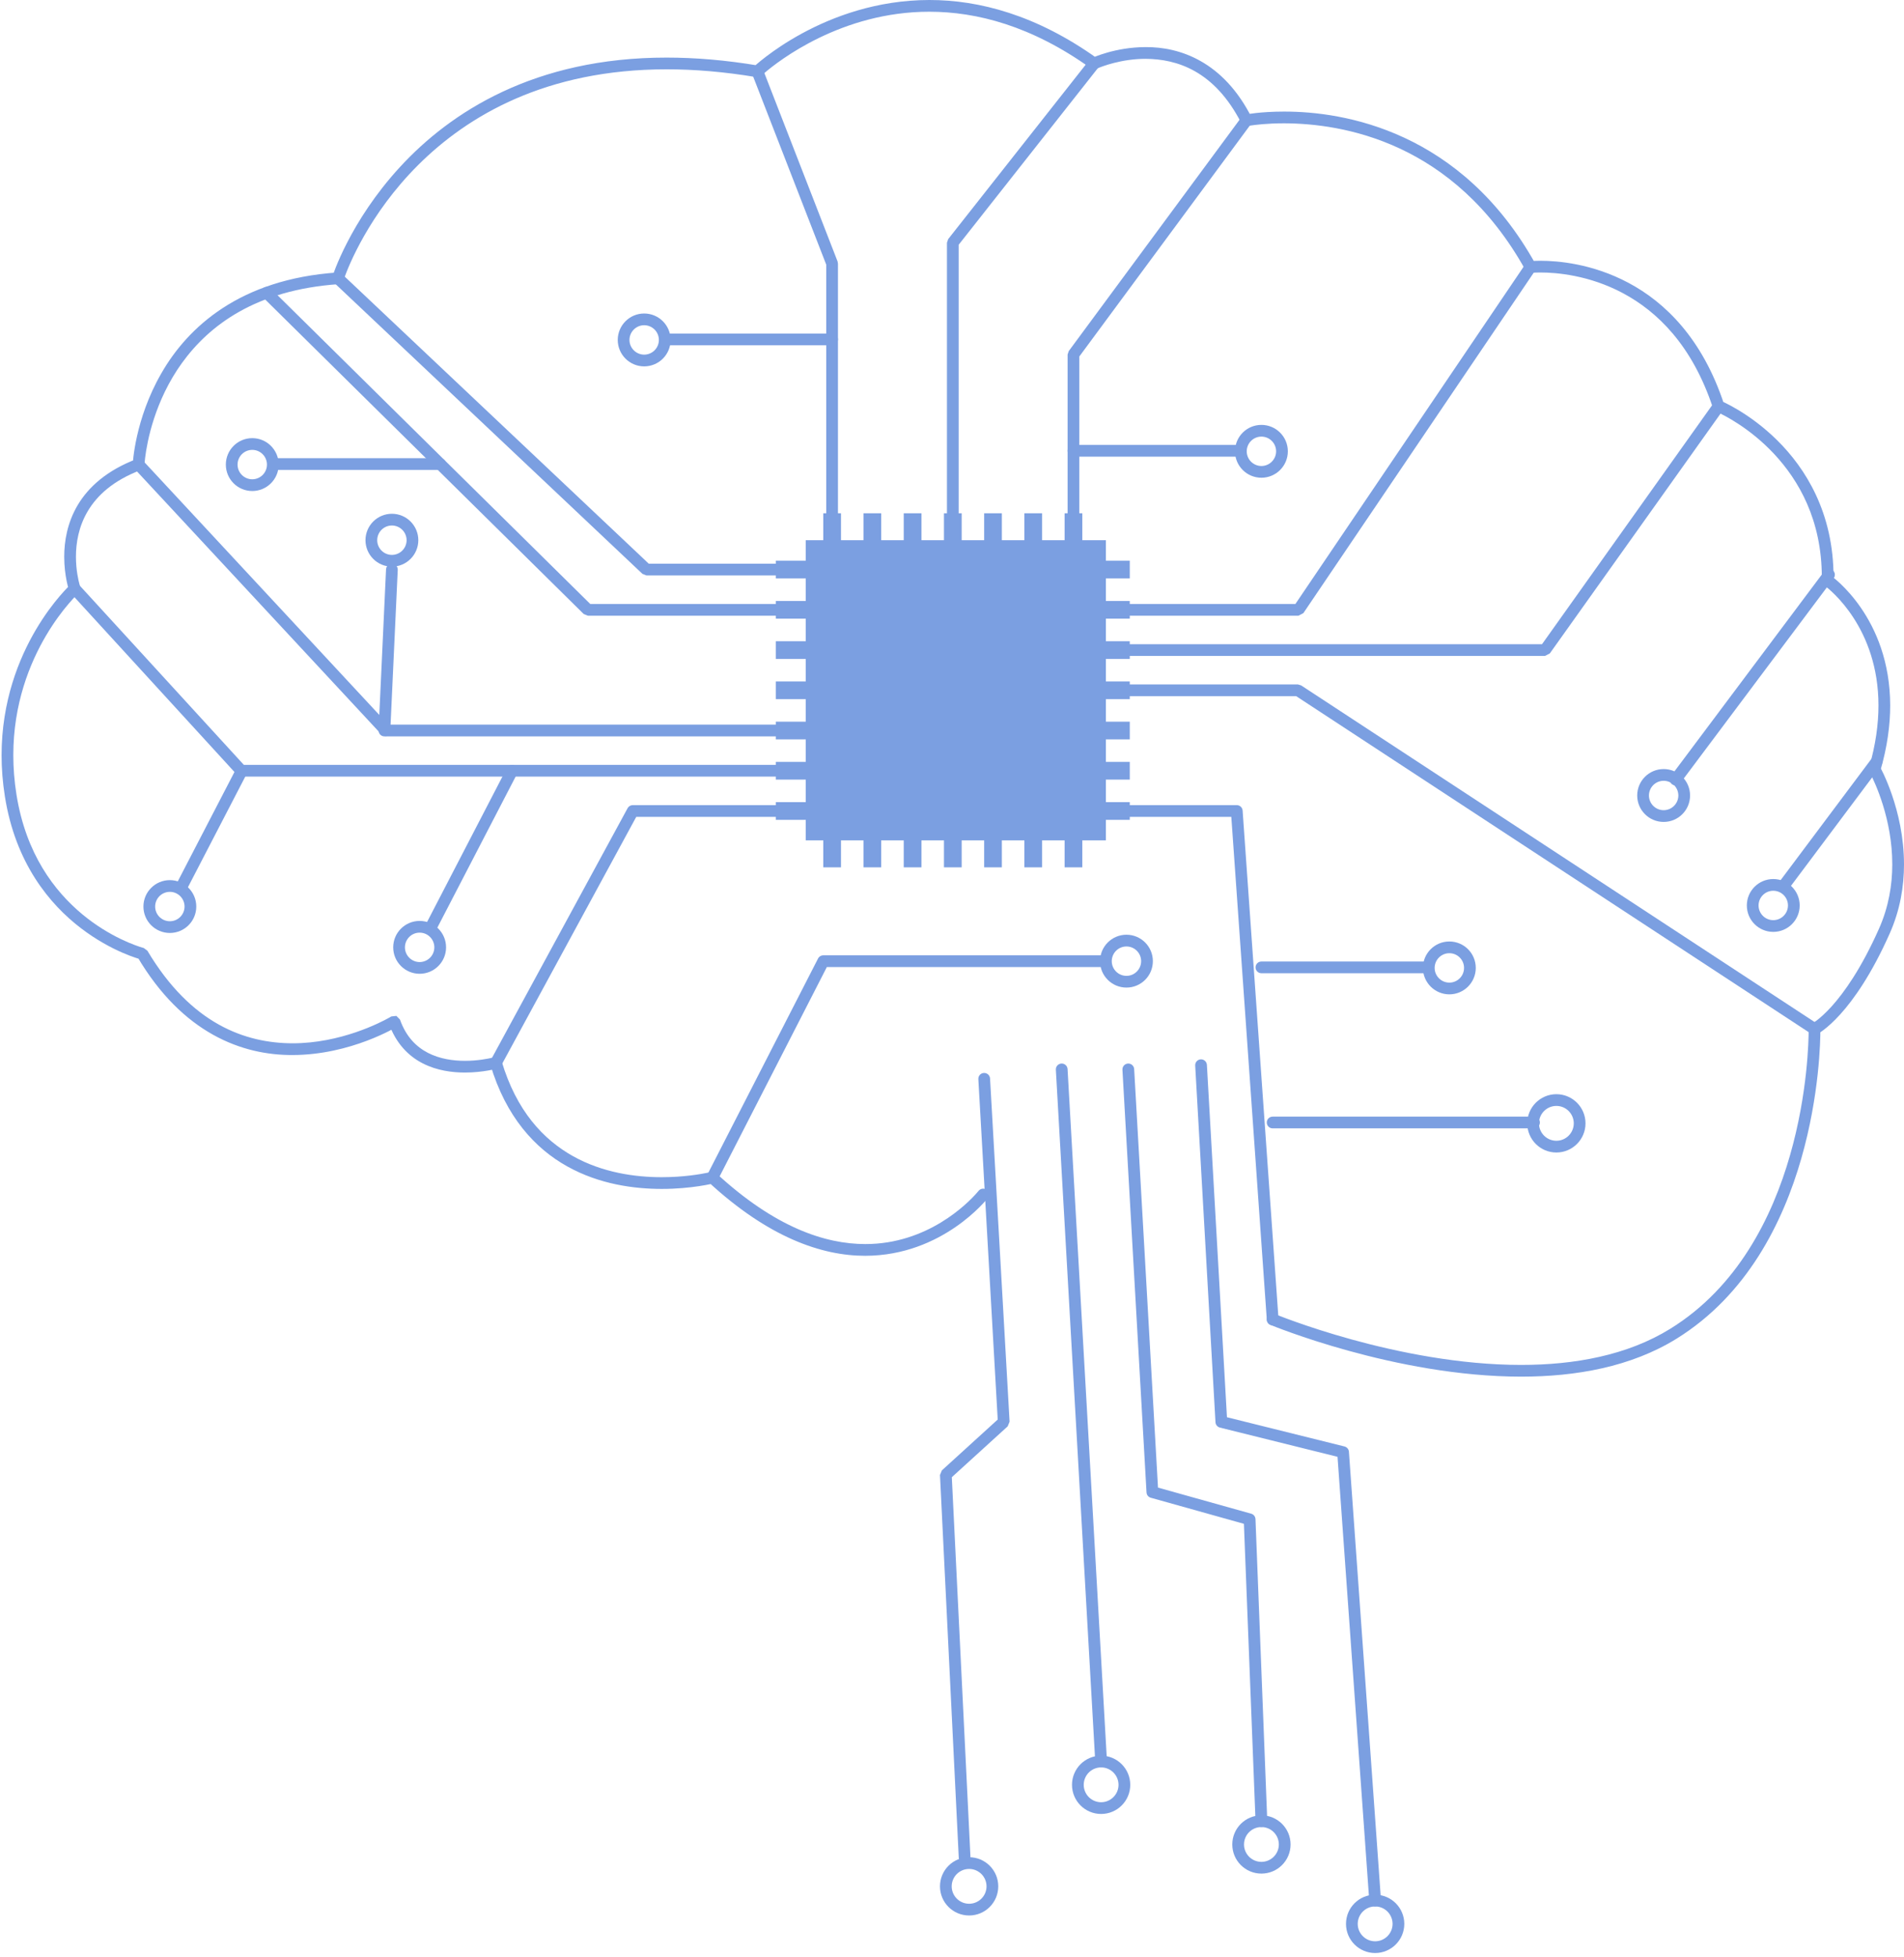 <svg width="433" height="445" viewBox="0 0 433 445" fill="none" xmlns="http://www.w3.org/2000/svg">
<path d="M222.53 270.771L222.12 271.251C220.114 273.544 210.973 282.878 196.775 282.856C187.634 282.851 176.231 279.059 162.909 266.776L161.677 266.467C161.677 266.467 161.41 266.531 160.877 266.643C159.277 266.974 155.394 267.651 150.498 267.651C144.52 267.656 137.042 266.643 130.295 262.862C123.549 259.08 117.453 252.59 114.071 241.267C113.863 240.569 113.128 240.163 112.424 240.366L111.944 240.489C110.962 240.718 108.573 241.198 105.746 241.193C103.069 241.198 100.013 240.766 97.346 239.395C94.68 238.014 92.359 235.753 90.951 231.795L90.141 230.979L88.994 231.102L88.573 231.347C86.541 232.499 77.426 237.219 66.509 237.209C55.842 237.171 43.48 232.889 33.522 216.164L32.706 215.55L32.466 215.481C31.181 215.113 25.037 213.118 18.722 207.881C12.408 202.633 5.911 194.196 3.751 180.697C3.25 177.556 3.026 174.553 3.026 171.705C3.026 160.031 6.754 150.809 10.482 144.489C12.349 141.332 14.215 138.9 15.607 137.273C16.301 136.457 16.877 135.844 17.277 135.433L17.73 134.98L17.879 134.841C18.269 134.484 18.413 133.929 18.242 133.428L18.103 132.959C17.831 131.983 17.271 129.577 17.271 126.58C17.271 123.449 17.874 119.706 19.986 116.175C22.098 112.644 25.709 109.268 31.997 106.874C32.493 106.682 32.829 106.212 32.855 105.684C32.855 105.684 32.877 105.135 33.005 104.09C33.447 100.436 35.17 91.135 41.383 82.527C47.613 73.925 58.215 65.919 76.957 64.613C77.501 64.575 77.97 64.202 78.135 63.679L78.306 63.178C79.218 60.613 83.869 48.709 95.106 37.509C106.354 26.314 124.119 15.77 151.607 15.76C157.89 15.76 164.685 16.314 172.029 17.541L173.17 17.194L173.837 16.602C177.037 13.845 191.384 2.65 211.352 2.666C222.136 2.672 234.594 5.888 248.04 15.509L249.384 15.632L249.576 15.546C250.541 15.13 255.021 13.37 260.546 13.376C267.57 13.424 276.152 16.016 282.274 27.951C282.546 28.485 283.133 28.773 283.72 28.655L284.264 28.565C285.378 28.394 288.141 28.037 291.992 28.037C305.128 28.069 330.573 32.08 346.888 61.359C347.149 61.829 347.667 62.095 348.2 62.037L348.728 61.999C349.09 61.978 349.634 61.957 350.328 61.957C353.885 61.951 361.384 62.538 369.101 66.666C376.819 70.799 384.818 78.41 389.56 92.783L390.323 93.599L390.557 93.706C391.821 94.271 397.811 97.178 403.427 103.172C409.043 109.183 414.307 118.201 414.312 131.273L414.306 131.988L414.877 133.097L414.989 133.177C416.243 134.121 427.197 142.793 427.192 160.404C427.192 164.591 426.573 169.295 425.053 174.548L425.171 175.577L425.379 175.961C426.349 177.828 430.344 186.244 430.333 196.521C430.333 201.15 429.533 206.158 427.309 211.166C423.266 220.254 419.368 225.689 416.53 228.835C415.106 230.403 413.949 231.406 413.171 232.003L412.285 232.617L412.083 232.739L412.045 232.761L412.162 232.99L412.05 232.761H412.045L412.162 232.99L412.05 232.761C411.592 232.985 411.304 233.459 411.315 233.971V234.259C411.315 236.27 411.133 248.558 407.08 262.67C403.032 276.792 395.133 292.659 379.859 302.109C370.083 308.168 358.034 310.333 345.928 310.333C331.933 310.333 317.901 307.443 307.394 304.547C302.141 303.096 297.768 301.651 294.712 300.563C291.65 299.48 289.938 298.765 289.933 298.765C289.25 298.483 288.472 298.808 288.189 299.486C287.906 300.168 288.232 300.947 288.914 301.23C288.994 301.251 317.218 312.984 345.928 313C358.338 312.995 370.883 310.803 381.267 304.376C397.347 294.408 405.491 277.87 409.645 263.406C413.8 248.926 413.981 236.43 413.981 234.259V233.934L412.648 233.95L413.245 235.145C413.549 234.995 421.475 230.862 429.747 212.249C432.147 206.852 433 201.46 433 196.521C432.989 183.993 427.549 174.372 427.496 174.265L426.333 174.921L427.613 175.289C429.203 169.812 429.859 164.852 429.859 160.404C429.843 140.329 416.557 131.012 416.403 130.911L415.64 132.004L416.973 132.02L416.979 131.273C416.989 116.538 410.563 106.431 404.179 100.122C397.784 93.796 391.437 91.178 391.336 91.135L390.829 92.367L392.093 91.951C387.176 76.975 378.627 68.714 370.355 64.314C362.088 59.903 354.168 59.29 350.328 59.29C348.829 59.29 347.949 59.381 347.906 59.386L348.05 60.714L349.218 60.063C332.344 29.717 305.602 25.338 291.992 25.37C286.642 25.37 283.272 26.026 283.208 26.042L283.464 27.349L284.653 26.741C278.184 13.93 268.248 10.656 260.546 10.709C253.592 10.714 248.354 13.173 248.253 13.216L248.818 14.421L249.597 13.338C235.746 3.418 222.669 -0.006 211.352 -0C187.357 0.026 171.447 15.168 171.33 15.264L172.253 16.229L172.472 14.912C164.994 13.658 158.05 13.093 151.607 13.093C121.538 13.077 102.429 25.514 90.983 37.951C79.527 50.383 75.634 62.767 75.591 62.879L76.866 63.279L76.775 61.951C54.546 63.445 42.695 74.388 36.674 84.911C30.626 95.423 30.2 105.45 30.189 105.567L31.522 105.626L31.047 104.378C24.295 106.938 20.114 110.746 17.693 114.804C15.271 118.868 14.605 123.119 14.605 126.58C14.605 131.017 15.687 134.196 15.719 134.287L16.978 133.86L16.082 132.873C15.965 132.991 0.381 147.177 0.359 171.705C0.359 174.692 0.594 177.838 1.117 181.118C3.517 196.238 11.25 205.561 18.359 211.001C25.469 216.451 31.933 218.105 32.045 218.131L32.375 216.841L31.229 217.523C41.527 234.985 55.101 239.918 66.509 239.875C79.858 239.859 90.279 233.427 90.391 233.374L89.693 232.238L88.434 232.681C90.034 237.246 92.93 240.137 96.13 241.769C99.33 243.406 102.797 243.859 105.746 243.859C109.912 243.859 113.085 242.947 113.16 242.931L112.792 241.646L111.512 242.03C115.048 253.939 121.677 261.118 128.994 265.192C136.306 269.278 144.226 270.318 150.498 270.318C157.357 270.318 162.264 269.064 162.333 269.048L162.007 267.758L161.101 268.739C174.76 281.352 186.866 285.528 196.775 285.523C214.418 285.486 224.525 272.526 224.626 272.414C225.08 271.832 224.978 270.995 224.402 270.542C223.821 270.088 222.984 270.19 222.53 270.771Z" fill="#7B9FE1"/>
<path d="M251.498 191.072H183.242V122.822H251.498V191.072Z" fill="#7B9FE1"/>
<path d="M191.253 197.201H187.227V116.7H191.253V197.201Z" fill="#7B9FE1"/>
<path d="M200.394 197.201H196.367V116.7H200.394V197.201Z" fill="#7B9FE1"/>
<path d="M209.55 197.201H205.523V116.7H209.55V197.201Z" fill="#7B9FE1"/>
<path d="M218.698 197.201H214.672V116.7H218.698V197.201Z" fill="#7B9FE1"/>
<path d="M227.834 197.201H223.812V116.7H227.834V197.201Z" fill="#7B9FE1"/>
<path d="M236.988 197.201H232.961V116.7H236.988V197.201Z" fill="#7B9FE1"/>
<path d="M246.136 197.201H242.109V116.7H246.136V197.201Z" fill="#7B9FE1"/>
<path d="M256.931 182.378V186.404H176.43V182.378H256.931Z" fill="#7B9FE1"/>
<path d="M256.931 173.229V177.256H176.43V173.229H256.931Z" fill="#7B9FE1"/>
<path d="M256.931 164.086V168.107H176.43V164.086H256.931Z" fill="#7B9FE1"/>
<path d="M256.931 154.932V158.959H176.43V154.932H256.931Z" fill="#7B9FE1"/>
<path d="M256.931 145.788V149.814H176.43V145.788H256.931Z" fill="#7B9FE1"/>
<path d="M256.931 136.641V140.662H176.43V136.641H256.931Z" fill="#7B9FE1"/>
<path d="M256.931 127.492V131.514H176.43V127.492H256.931Z" fill="#7B9FE1"/>
<path d="M75.948 64.253L146.103 130.476L147.021 130.839H184.381C185.117 130.839 185.714 130.242 185.714 129.506C185.714 128.77 185.117 128.172 184.381 128.172H147.549L77.778 62.311C77.245 61.81 76.402 61.831 75.895 62.37C75.388 62.903 75.415 63.746 75.948 64.253Z" fill="#7B9FE1"/>
<path d="M59.724 67.523L132.742 139.602L133.681 139.986H184.38C185.116 139.986 185.713 139.389 185.713 138.653C185.713 137.917 185.116 137.32 184.38 137.32H134.23L61.595 65.624C61.073 65.107 60.23 65.112 59.713 65.635C59.196 66.163 59.201 67.005 59.724 67.523Z" fill="#7B9FE1"/>
<path d="M251.497 158.284H294.777L411.919 235.067C412.532 235.473 413.359 235.302 413.764 234.683C414.17 234.07 413.994 233.243 413.38 232.838L295.903 155.836L295.172 155.617H251.497C250.761 155.617 250.164 156.215 250.164 156.951C250.164 157.687 250.761 158.284 251.497 158.284Z" fill="#7B9FE1"/>
<path d="M30.546 106.534L86.754 167.002L87.73 167.424H183.239C183.975 167.424 184.572 166.832 184.572 166.091C184.572 165.355 183.975 164.763 183.239 164.763L88.311 164.757L32.498 104.72C31.996 104.182 31.154 104.15 30.615 104.651C30.071 105.152 30.044 105.995 30.546 106.534Z" fill="#7B9FE1"/>
<path d="M15.998 134.758L53.886 176.144L54.872 176.576H183.24C183.977 176.576 184.574 175.979 184.574 175.243C184.574 174.507 183.977 173.91 183.24 173.91H55.459L17.966 132.96C17.465 132.416 16.622 132.379 16.078 132.875C15.539 133.371 15.502 134.219 15.998 134.758Z" fill="#7B9FE1"/>
<path d="M62.974 106.843H100.11C100.846 106.843 101.443 106.245 101.443 105.509C101.443 104.773 100.846 104.176 100.11 104.176H62.974C62.238 104.176 61.641 104.773 61.641 105.509C61.641 106.245 62.238 106.843 62.974 106.843Z" fill="#7B9FE1"/>
<path d="M87.792 129.448L86.096 166.034C86.058 166.77 86.629 167.394 87.365 167.426C88.101 167.463 88.725 166.893 88.757 166.157L90.453 129.57C90.49 128.834 89.919 128.21 89.183 128.173C88.448 128.141 87.824 128.712 87.792 129.448Z" fill="#7B9FE1"/>
<path d="M62.042 105.629H60.709C60.709 107.474 59.215 108.968 57.37 108.973C55.519 108.968 54.026 107.474 54.026 105.629C54.026 103.784 55.519 102.29 57.37 102.285C59.215 102.29 60.709 103.784 60.709 105.629H62.042H63.375C63.375 102.312 60.687 99.618 57.37 99.618C54.047 99.618 51.359 102.312 51.359 105.629C51.359 108.952 54.047 111.64 57.37 111.64C60.687 111.64 63.375 108.952 63.375 105.629H62.042Z" fill="#7B9FE1"/>
<path d="M152.107 78.503H189.238C189.974 78.503 190.571 77.906 190.571 77.17C190.571 76.434 189.974 75.836 189.238 75.836H152.107C151.371 75.836 150.773 76.434 150.773 77.17C150.773 77.906 151.371 78.503 152.107 78.503Z" fill="#7B9FE1"/>
<path d="M151.172 77.289H149.839C149.839 79.135 148.346 80.628 146.495 80.633C144.65 80.628 143.156 79.135 143.151 77.289C143.156 75.444 144.65 73.951 146.495 73.945C148.346 73.951 149.839 75.444 149.839 77.289H151.172H152.506C152.506 73.972 149.818 71.278 146.495 71.278C143.178 71.278 140.49 73.972 140.484 77.289C140.49 80.612 143.178 83.3 146.495 83.3C149.818 83.3 152.506 80.612 152.506 77.289H151.172Z" fill="#7B9FE1"/>
<path d="M281.258 101.161H244.122C243.386 101.161 242.789 101.758 242.789 102.494C242.789 103.23 243.386 103.827 244.122 103.827H281.258C281.994 103.827 282.592 103.23 282.592 102.494C282.592 101.758 281.994 101.161 281.258 101.161Z" fill="#7B9FE1"/>
<path d="M282.193 102.615H280.859C280.859 105.932 283.548 108.62 286.865 108.62C290.182 108.62 292.876 105.932 292.876 102.615C292.876 99.292 290.182 96.604 286.865 96.604C283.548 96.604 280.859 99.292 280.859 102.615H282.193H283.526C283.526 100.764 285.025 99.271 286.865 99.271C288.71 99.271 290.204 100.764 290.209 102.615C290.204 104.455 288.71 105.948 286.865 105.953C285.025 105.948 283.526 104.455 283.526 102.615H282.193Z" fill="#7B9FE1"/>
<path d="M324.001 218.613H286.865C286.129 218.613 285.531 219.21 285.531 219.946C285.531 220.682 286.129 221.279 286.865 221.279H324.001C324.737 221.279 325.334 220.682 325.334 219.946C325.334 219.21 324.737 218.613 324.001 218.613Z" fill="#7B9FE1"/>
<path d="M324.927 220.069H323.594C323.599 223.387 326.287 226.075 329.604 226.08C332.927 226.075 335.615 223.387 335.615 220.069C335.615 216.747 332.927 214.059 329.604 214.059C326.287 214.059 323.599 216.747 323.594 220.069H324.927H326.26C326.266 218.219 327.759 216.725 329.604 216.725C331.455 216.725 332.948 218.219 332.948 220.069C332.948 221.915 331.455 223.408 329.604 223.413C327.759 223.408 326.266 221.915 326.26 220.069H324.927Z" fill="#7B9FE1"/>
<path d="M251.497 218.536H250.164C250.164 221.853 252.852 224.541 256.175 224.541C259.492 224.541 262.18 221.853 262.18 218.536C262.18 215.213 259.492 212.525 256.175 212.525C252.852 212.525 250.164 215.213 250.164 218.536H251.497H252.831C252.836 216.685 254.329 215.192 256.175 215.192C258.015 215.192 259.508 216.685 259.514 218.536C259.508 220.381 258.015 221.874 256.175 221.874C254.329 221.874 252.836 220.381 252.831 218.536H251.497Z" fill="#7B9FE1"/>
<path d="M348.865 253.882H289.419C288.683 253.882 288.086 254.48 288.086 255.216C288.086 255.951 288.683 256.549 289.419 256.549H348.865C349.601 256.549 350.198 255.951 350.198 255.216C350.198 254.48 349.601 253.882 348.865 253.882Z" fill="#7B9FE1"/>
<path d="M348.654 255.408H347.32C347.32 259.066 350.286 262.037 353.945 262.037C357.603 262.037 360.569 259.066 360.569 255.408C360.569 251.749 357.603 248.784 353.945 248.778C350.286 248.784 347.32 251.749 347.32 255.408H348.654H349.987C349.987 253.221 351.758 251.45 353.945 251.445C356.131 251.45 357.897 253.221 357.902 255.408C357.897 257.594 356.126 259.365 353.945 259.37C351.758 259.365 349.987 257.594 349.987 255.408H348.654Z" fill="#7B9FE1"/>
<path d="M307.435 437.423H306.102C306.102 441.082 309.067 444.042 312.726 444.047C316.39 444.047 319.355 441.082 319.36 437.423C319.36 433.759 316.39 430.788 312.726 430.788C309.067 430.788 306.102 433.759 306.102 437.423H307.435H308.768C308.774 435.231 310.544 433.46 312.726 433.455C314.918 433.46 316.688 435.231 316.694 437.423C316.688 439.604 314.918 441.375 312.726 441.38C310.544 441.375 308.774 439.604 308.768 437.423H307.435Z" fill="#7B9FE1"/>
<path d="M281.576 419.364H280.242C280.242 423.023 283.208 425.988 286.866 425.988C290.53 425.988 293.496 423.023 293.496 419.364C293.496 415.706 290.53 412.74 286.866 412.74C283.208 412.74 280.242 415.706 280.242 419.364H281.576H282.909C282.909 417.178 284.68 415.407 286.866 415.407C289.058 415.407 290.824 417.178 290.829 419.364C290.824 421.546 289.058 423.316 286.866 423.322C284.68 423.316 282.909 421.546 282.909 419.364H281.576Z" fill="#7B9FE1"/>
<path d="M245.122 405.806H243.789C243.789 409.464 246.754 412.43 250.413 412.43C254.072 412.43 257.037 409.464 257.037 405.806C257.037 402.142 254.072 399.176 250.413 399.176C246.754 399.176 243.789 402.142 243.789 405.806H245.122H246.456C246.456 403.614 248.226 401.843 250.413 401.843C252.594 401.843 254.365 403.614 254.37 405.806C254.365 407.987 252.594 409.758 250.413 409.763C248.226 409.758 246.456 407.987 246.456 405.806H245.122Z" fill="#7B9FE1"/>
<path d="M215.099 428.888H213.766C213.766 432.546 216.731 435.512 220.395 435.512C224.054 435.512 227.019 432.546 227.019 428.888C227.019 425.229 224.054 422.264 220.395 422.264C216.731 422.264 213.766 425.229 213.766 428.888H215.099H216.432C216.432 426.701 218.203 424.93 220.395 424.93C222.582 424.93 224.347 426.701 224.352 428.888C224.347 431.074 222.582 432.84 220.395 432.845C218.203 432.84 216.432 431.069 216.432 428.888H215.099Z" fill="#7B9FE1"/>
<path d="M373.661 180.866H372.328C372.328 184.189 375.021 186.877 378.339 186.877C381.661 186.877 384.349 184.189 384.349 180.866C384.349 177.544 381.661 174.856 378.339 174.856C375.021 174.856 372.328 177.544 372.328 180.866H373.661H374.995C375 179.021 376.493 177.528 378.339 177.522C380.184 177.528 381.677 179.021 381.683 180.866C381.677 182.712 380.184 184.205 378.339 184.21C376.493 184.205 375 182.712 374.995 180.866H373.661Z" fill="#7B9FE1"/>
<path d="M93.8 122.823H92.467C92.461 124.669 90.968 126.162 89.123 126.167C87.283 126.162 85.784 124.669 85.784 122.823C85.784 120.978 87.283 119.485 89.123 119.479C90.968 119.485 92.461 120.978 92.467 122.823H93.8H95.133C95.128 119.506 92.44 116.813 89.123 116.813C85.805 116.818 83.117 119.506 83.117 122.823C83.117 126.141 85.805 128.829 89.123 128.834C92.44 128.834 95.128 126.141 95.133 122.823H93.8Z" fill="#7B9FE1"/>
<path d="M100.11 215.394H98.776C98.776 217.239 97.278 218.732 95.433 218.738C93.587 218.732 92.094 217.239 92.088 215.394C92.094 213.543 93.587 212.05 95.433 212.05C97.278 212.05 98.776 213.543 98.776 215.394H100.11H101.443C101.443 212.071 98.755 209.383 95.433 209.383C92.115 209.383 89.422 212.071 89.422 215.394C89.422 218.711 92.115 221.399 95.433 221.404C98.755 221.399 101.443 218.711 101.443 215.394H100.11Z" fill="#7B9FE1"/>
<path d="M184.378 183.059H143.898C143.407 183.059 142.959 183.326 142.725 183.758L111.615 241.016C111.263 241.661 111.503 242.472 112.154 242.824C112.799 243.176 113.61 242.936 113.962 242.291L144.693 185.726H184.378C185.114 185.726 185.711 185.128 185.711 184.392C185.711 183.656 185.114 183.059 184.378 183.059Z" fill="#7B9FE1"/>
<path d="M99.242 211.33L117.632 175.859C117.968 175.208 117.712 174.402 117.061 174.061C116.405 173.725 115.6 173.981 115.264 174.632L96.874 210.104C96.538 210.754 96.794 211.56 97.445 211.901C98.101 212.237 98.906 211.981 99.242 211.33Z" fill="#7B9FE1"/>
<path d="M43.305 206.118H41.972C41.966 207.958 40.473 209.456 38.628 209.456C36.782 209.456 35.284 207.958 35.284 206.118C35.284 204.272 36.782 202.779 38.628 202.774C40.473 202.779 41.966 204.272 41.972 206.118H43.305H44.638C44.638 202.8 41.945 200.112 38.628 200.107C35.305 200.112 32.617 202.8 32.617 206.118C32.617 209.435 35.305 212.123 38.628 212.123C41.945 212.123 44.638 209.435 44.638 206.118H43.305Z" fill="#7B9FE1"/>
<path d="M42.571 202.053L56.149 175.856C56.491 175.206 56.234 174.4 55.578 174.059C54.928 173.723 54.123 173.979 53.781 174.63L40.203 200.827C39.867 201.483 40.123 202.288 40.773 202.624C41.429 202.965 42.235 202.709 42.571 202.053Z" fill="#7B9FE1"/>
<path d="M190.565 122.821V59.92L190.474 59.435L173.493 15.744C173.221 15.062 172.453 14.72 171.765 14.987C171.077 15.254 170.736 16.027 171.008 16.71L187.898 60.171V122.821C187.898 123.557 188.496 124.154 189.232 124.154C189.968 124.154 190.565 123.557 190.565 122.821Z" fill="#7B9FE1"/>
<path d="M247.773 13.6L215.634 54.363L215.352 55.19V122.821C215.352 123.557 215.949 124.154 216.685 124.154C217.421 124.154 218.018 123.557 218.018 122.821V55.648L249.864 15.248C250.322 14.672 250.221 13.835 249.645 13.377C249.064 12.923 248.226 13.019 247.773 13.6Z" fill="#7B9FE1"/>
<path d="M282.389 26.555L243.05 79.824L242.789 80.613V122.821C242.789 123.557 243.386 124.154 244.122 124.154C244.858 124.154 245.456 123.557 245.456 122.821V81.051L284.533 28.139C284.97 27.547 284.848 26.715 284.256 26.278C283.664 25.84 282.826 25.963 282.389 26.555Z" fill="#7B9FE1"/>
<path d="M346.948 59.971L294.596 137.32H251.497C250.761 137.32 250.164 137.917 250.164 138.653C250.164 139.389 250.761 139.986 251.497 139.986H295.306L296.409 139.4L349.156 61.464C349.572 60.851 349.412 60.024 348.804 59.614C348.191 59.198 347.364 59.358 346.948 59.971Z" fill="#7B9FE1"/>
<path d="M389.743 91.595L350.682 146.464H251.497C250.761 146.464 250.164 147.062 250.164 147.798C250.164 148.534 250.761 149.131 251.497 149.131H351.37L352.452 148.571L391.919 93.142C392.346 92.539 392.202 91.707 391.604 91.281C391.002 90.854 390.17 90.993 389.743 91.595Z" fill="#7B9FE1"/>
<path d="M414.878 129.872L379.993 176.453C379.55 177.045 379.673 177.883 380.26 178.32C380.852 178.763 381.684 178.645 382.126 178.053L417.012 131.472C417.454 130.886 417.332 130.048 416.745 129.606C416.153 129.168 415.321 129.286 414.878 129.872Z" fill="#7B9FE1"/>
<path d="M398.591 205.866H397.258C397.258 209.189 399.946 211.877 403.268 211.877C406.586 211.877 409.279 209.189 409.279 205.866C409.279 202.549 406.586 199.861 403.268 199.861C399.946 199.861 397.258 202.549 397.258 205.866H398.591H399.924C399.93 204.021 401.423 202.528 403.268 202.528C405.114 202.528 406.607 204.021 406.613 205.866C406.607 207.717 405.114 209.21 403.268 209.21C401.423 209.21 399.93 207.717 399.924 205.866H398.591Z" fill="#7B9FE1"/>
<path d="M425.668 172.433L404.729 200.395C404.286 200.982 404.404 201.819 404.996 202.262C405.582 202.699 406.42 202.582 406.862 201.99L427.801 174.027C428.244 173.441 428.126 172.603 427.534 172.161C426.948 171.723 426.11 171.841 425.668 172.433Z" fill="#7B9FE1"/>
<path d="M251.497 185.724H280.02L288.095 300.096C288.148 300.827 288.783 301.382 289.519 301.328C290.255 301.28 290.804 300.641 290.756 299.905L282.591 184.3C282.543 183.601 281.961 183.057 281.263 183.057H251.497C250.761 183.057 250.164 183.655 250.164 184.391C250.164 185.127 250.761 185.724 251.497 185.724Z" fill="#7B9FE1"/>
<path d="M163.192 268.37L188.04 219.869H250.259C251 219.869 251.592 219.272 251.592 218.536C251.592 217.794 251 217.202 250.259 217.202H187.224C186.723 217.202 186.264 217.48 186.04 217.928L160.818 267.154C160.482 267.81 160.744 268.615 161.4 268.951C162.056 269.282 162.856 269.026 163.192 268.37Z" fill="#7B9FE1"/>
<path d="M222.491 245.356L226.896 322.753L214.198 334.31L213.766 335.361L218.038 422.379C218.075 423.115 218.699 423.68 219.435 423.643C220.171 423.605 220.736 422.981 220.699 422.245L216.459 335.862L229.163 324.3L229.595 323.238L225.152 245.207C225.11 244.471 224.48 243.911 223.744 243.953C223.008 243.991 222.448 244.626 222.491 245.356Z" fill="#7B9FE1"/>
<path d="M240.119 243.22L249.08 400.584C249.122 401.32 249.752 401.88 250.488 401.838C251.224 401.795 251.784 401.166 251.741 400.43L242.781 243.071C242.738 242.335 242.109 241.769 241.373 241.812C240.637 241.855 240.077 242.484 240.119 243.22Z" fill="#7B9FE1"/>
<path d="M255.26 243.221L260.737 339.327C260.769 339.898 261.158 340.378 261.707 340.532L282.886 346.463L285.532 414.121C285.558 414.857 286.182 415.433 286.918 415.401C287.649 415.374 288.225 414.756 288.198 414.02L285.516 345.391C285.489 344.81 285.1 344.314 284.54 344.159L263.345 338.223L257.926 243.072C257.884 242.336 257.254 241.77 256.518 241.813C255.782 241.856 255.222 242.485 255.26 243.221Z" fill="#7B9FE1"/>
<path d="M271.807 242.266L276.42 323.358C276.452 323.945 276.863 324.436 277.428 324.58L304.175 331.225L311.396 432.216C311.45 432.952 312.084 433.507 312.82 433.453C313.556 433.4 314.111 432.76 314.058 432.029L306.767 330.068C306.725 329.497 306.314 329.012 305.754 328.873L279.028 322.228L274.468 242.116C274.426 241.38 273.796 240.82 273.06 240.858C272.324 240.9 271.764 241.53 271.807 242.266Z" fill="#7B9FE1"/>
</svg>
